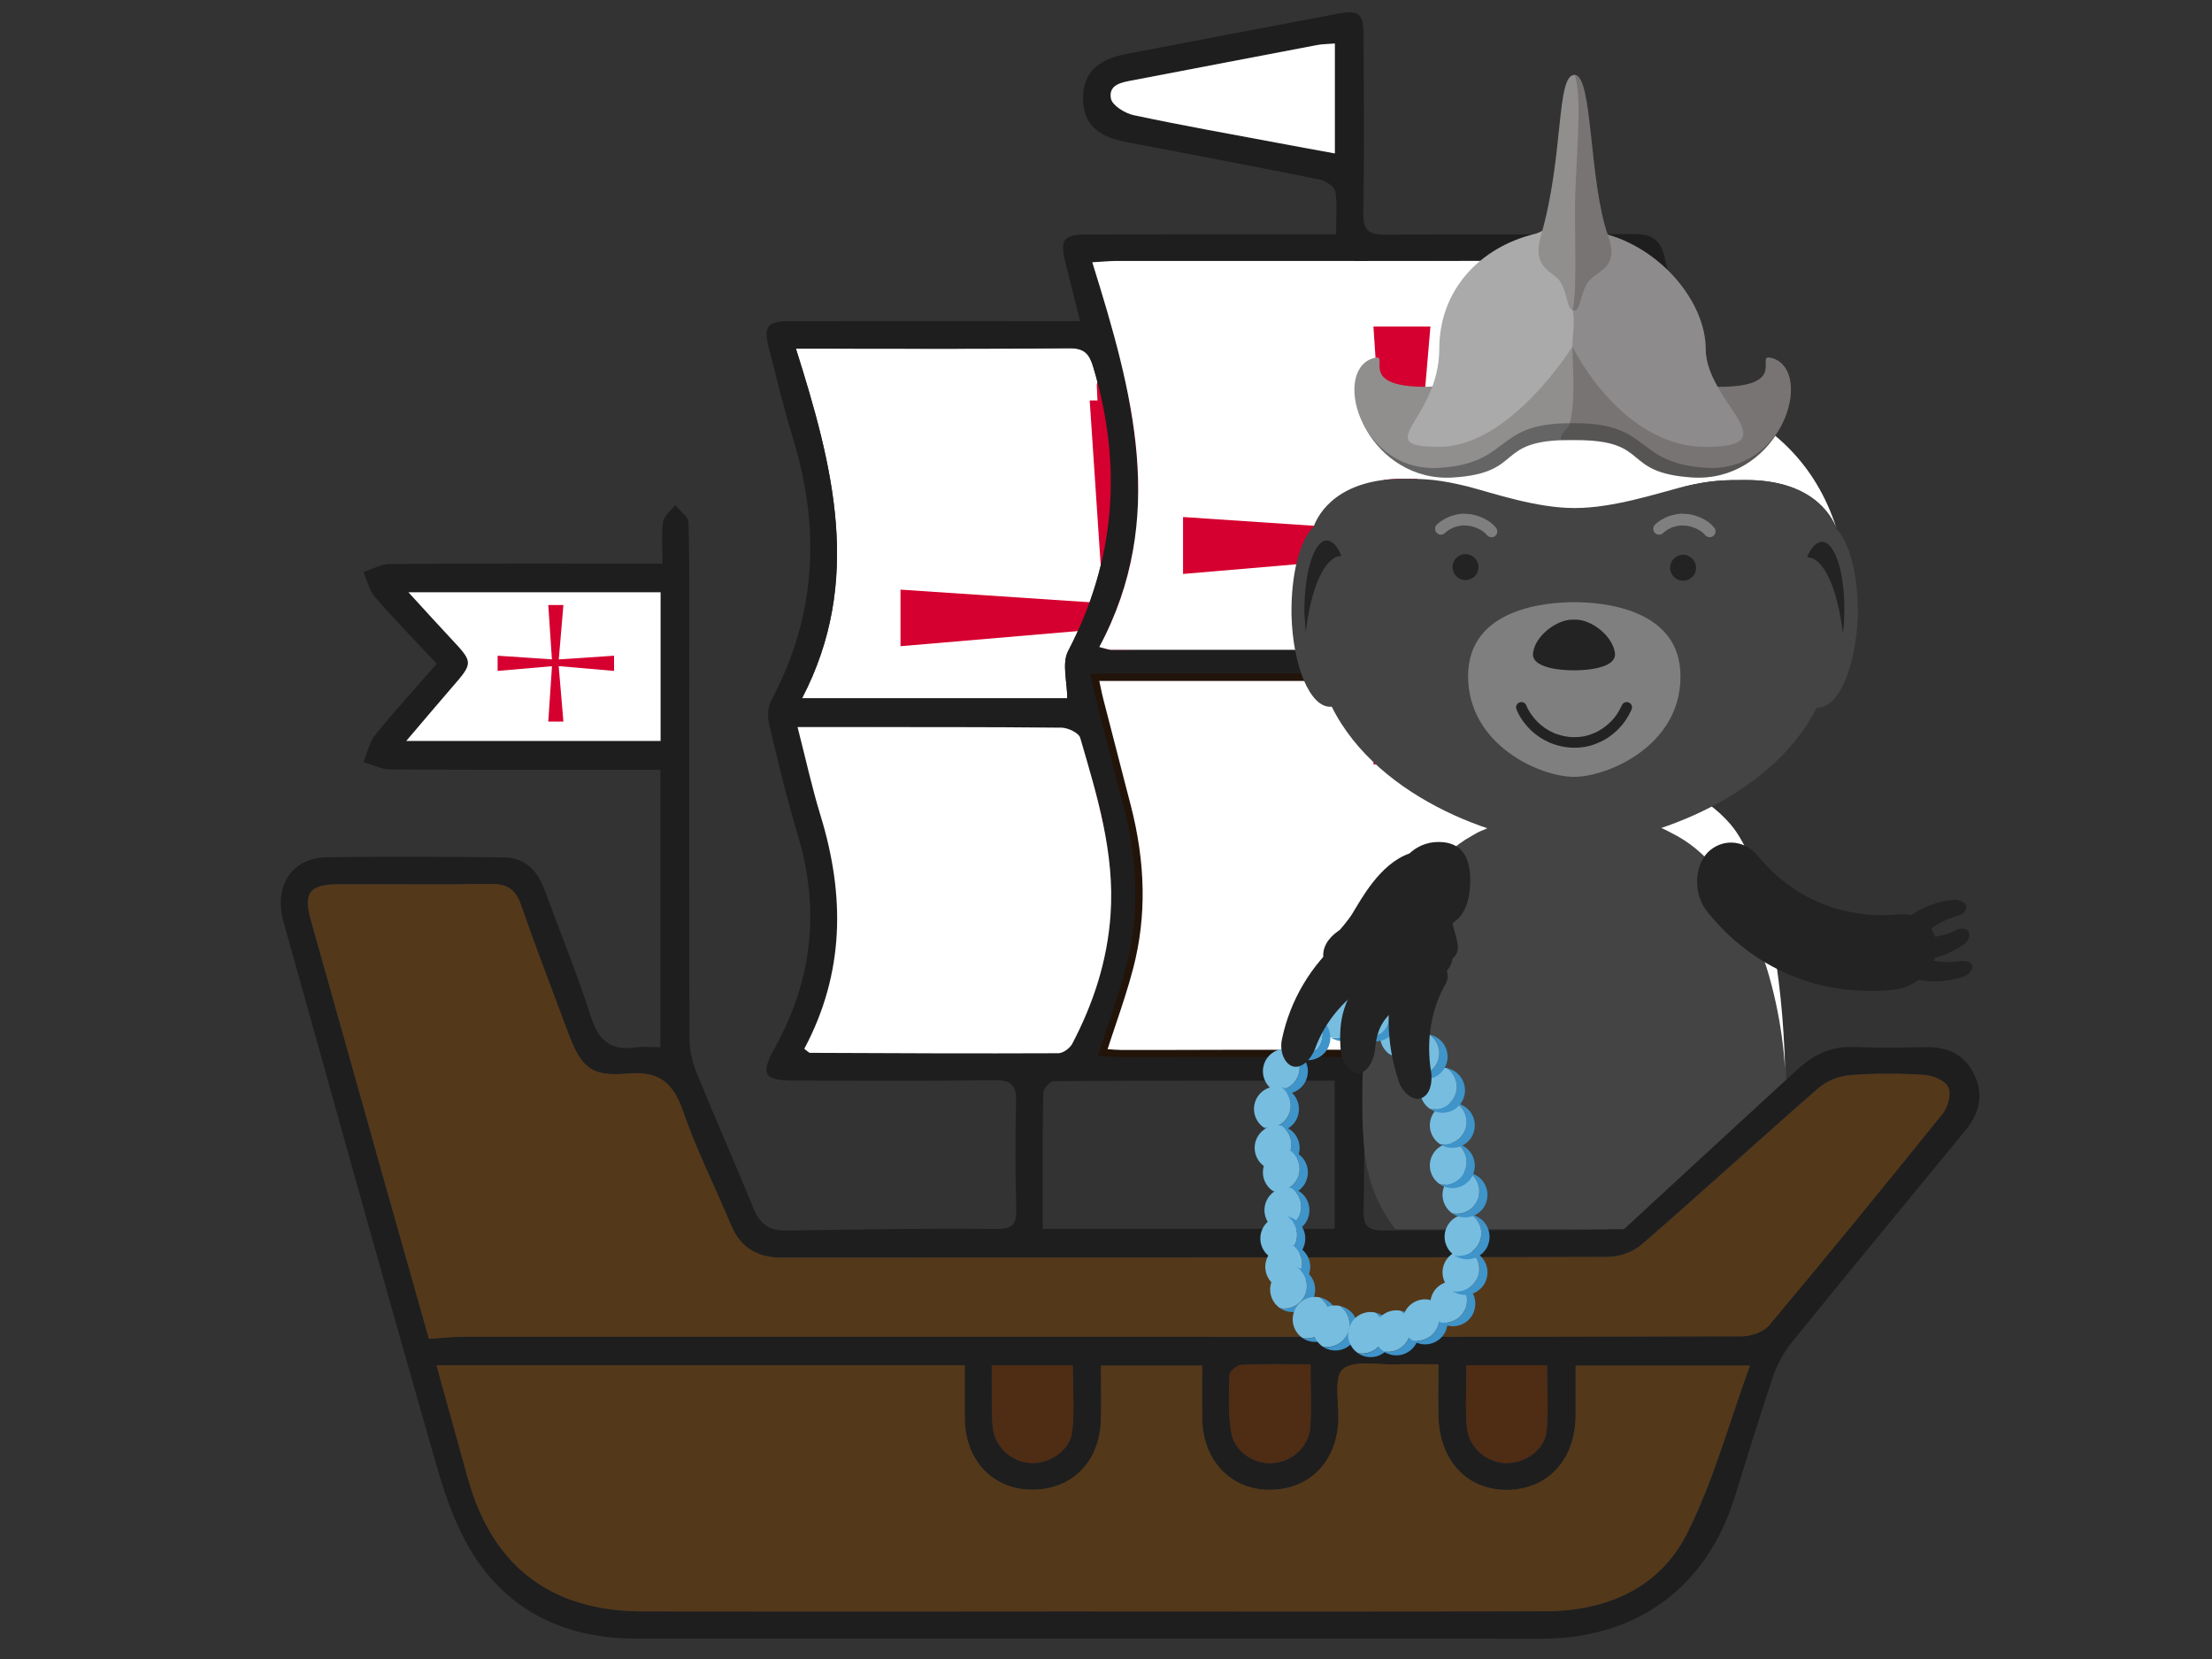 <?xml version="1.0" encoding="UTF-8"?>
<svg id="Layer_1" data-name="Layer 1" xmlns="http://www.w3.org/2000/svg" width="300" height="225" viewBox="0 0 300 225">
  <rect x="0" y="0" width="300" height="225" fill="#333333" stroke="none"/>
  <defs>
    <style>
      .cls-1 {
        fill: #fff;
      }

      .cls-2 {
        fill: #23140a;
      }

      .cls-3 {
        fill: #4f2c14;
      }

      .cls-4 {
        isolation: isolate;
        opacity: .35;
      }

      .cls-5 {
        fill: #77bde0;
      }

      .cls-6 {
        fill: #232323;
      }

      .cls-7 {
        fill: #d5002f;
      }

      .cls-8 {
        fill: #444;
      }

      .cls-9 {
        fill: #3f94c9;
      }

      .cls-10 {
        fill: #aaa;
      }

      .cls-11 {
        clip-path: url(#clippath);
      }

      .cls-12 {
        fill: none;
      }

      .cls-13 {
        opacity: .21;
      }

      .cls-14 {
        fill: #666565;
      }

      .cls-15 {
        fill: #918e8e;
      }

      .cls-16 {
        fill: #54381a;
      }

      .cls-17 {
        fill: #7f7f7f;
      }

      .cls-18 {
        fill: #1e1e1e;
      }

      .cls-19 {
        fill: #1e1212;
      }
    </style>
    <clipPath id="clippath">
      <polygon class="cls-12" points="160.41 2.09 274.08 2.09 274.08 133.82 243.96 144.85 220.25 166.7 160.41 166.7 160.41 2.09"/>
    </clipPath>
  </defs>
  <g>
    <path class="cls-1" d="m144.75,94.71h-35.97c8.3-15.92,4.2-31.5-.83-47.42,1.56,0,2.49,0,3.42,0,11.21,0,22.43.06,33.64-.06,2.08-.02,2.74.76,3.28,2.59,3.96,13.3,3.05,26.07-3.42,38.48-.87,1.66-.12,4.17-.12,6.42Z"/>
    <g>
      <path class="cls-7" d="m150.64,109.65h0c-.34.22-.78.24-1.14.06l-.12-.06c-.41-.21-.66-.64-.64-1.1l1.35-28.57s0-.07,0-.11l-1.34-27.54c-.02-.51.29-.98.77-1.15l.73-.26c.25-.09.53-.09.78,0l.73.26c.48.17.8.64.77,1.15l-1.34,27.6v28.74c0,.4-.21.77-.54.99Z"/>
      <g>
        <g>
          <polygon class="cls-7" points="152.94 83.81 149.76 83.81 147.79 54.31 155.46 54.31 152.94 83.81"/>
          <polygon class="cls-7" points="152.94 83.81 149.76 83.81 147.79 113.3 155.46 113.3 152.94 83.81"/>
        </g>
        <g>
          <polygon class="cls-7" points="151.63 85.12 151.63 81.94 181.12 79.97 181.12 87.64 151.63 85.12"/>
          <polygon class="cls-7" points="151.63 85.12 151.63 81.94 122.13 79.97 122.13 87.64 151.63 85.12"/>
        </g>
      </g>
    </g>
    <g>
      <path class="cls-18" d="m146.48,43.52c-.73-2.91-1.34-5.39-1.97-7.87-.8-3.16-.32-3.84,2.92-3.85,9.98-.03,19.96-.01,29.95-.02,1.14,0,2.27,0,3.82,0,0-2.11.19-4.01-.1-5.83-.11-.65-1.33-1.44-2.16-1.61-8.74-1.76-17.5-3.42-26.26-5.09-4.01-.77-5.79-2.57-5.79-5.92,0-3.3,1.82-5.24,5.77-5.99,9.61-1.85,19.22-3.67,28.83-5.49,2.78-.53,3.43-.02,3.44,2.88.04,8.06.11,16.13-.03,24.19-.04,2.37.79,2.92,2.97,2.9,11.23-.08,22.46.03,33.69-.08,2.45-.02,3.66.77,4.21,3.19,1.89,8.41,4.35,16.72,5.79,25.21,1.64,9.64-.8,18.83-4.77,27.67-.67,1.5-.84,3.51-.51,5.13,1.73,8.44,4.28,16.75,5.44,25.26,1.28,9.37-1.42,18.27-6.24,26.39-.61,1.02-2.43,1.84-3.7,1.86-11.23.15-22.46.17-33.69.03-2.59-.03-3.28.8-3.18,3.29.19,4.79.12,9.6.02,14.4-.04,1.94.5,2.72,2.58,2.71,9.98-.08,19.96.03,29.94-.1,1.27-.02,2.76-.76,3.75-1.63,7.66-6.69,15.27-13.43,22.79-20.28,2.21-2.01,4.55-2.99,7.52-2.87,3.26.14,6.53.07,9.79.02,2.97-.04,5.25,1.1,6.51,3.83,1.26,2.73.6,5.21-1.27,7.48-7.86,9.56-15.74,19.1-23.53,28.72-1.11,1.37-2,3.04-2.57,4.72-1.85,5.45-3.5,10.96-5.23,16.45-3.73,11.83-12.84,18.71-25.22,19.01-3.07.07-6.14,0-9.21,0-38.2,0-76.4-.01-114.6,0-8.83,0-16.32-3.2-21.35-10.42-2.61-3.74-4.27-8.35-5.55-12.79-6.97-24.23-13.7-48.54-20.5-72.82-.21-.74-.42-1.48-.56-2.23-.77-4.23,1.67-7.61,5.95-7.69,8.06-.15,16.12-.09,24.19,0,2.81.03,4.53,1.78,5.48,4.36,2.12,5.76,4.44,11.46,6.32,17.3,1.04,3.21,2.72,4.62,6.05,4.11,1.02-.15,2.08-.02,3.36-.02v-37.63c-1.19,0-2.21,0-3.23,0-11.13,0-22.27.03-33.4-.05-1.22,0-2.44-.65-3.65-1,.52-1.24.79-2.68,1.61-3.69,2.58-3.2,5.36-6.24,8.33-9.63-2.84-3.05-5.7-5.98-8.37-9.06-.78-.9-1.06-2.24-1.58-3.38,1.2-.38,2.39-1.09,3.59-1.1,11.13-.09,22.27-.06,33.4-.06,1.04,0,2.08,0,3.58,0,0-2.07-.18-3.89.08-5.64.12-.82,1.07-1.53,1.65-2.28.63.79,1.78,1.56,1.8,2.36.16,5.95.09,11.9.09,17.85,0,17.38-.02,34.75.04,52.13,0,1.57.38,3.23.98,4.69,2.49,6.13,5.19,12.17,7.68,18.3.87,2.15,2.08,3.08,4.51,3.05,9.4-.12,18.8-.33,28.2-.21,2.28.03,3.02-.44,2.95-2.71-.15-4.89-.14-9.79-.03-14.69.05-2.15-.73-2.79-2.85-2.77-9.12.1-18.24.06-27.35.04-3.98,0-4.51-.85-2.56-4.36,5.12-9.2,6.21-18.78,3.17-28.9-1.49-4.95-2.69-10-3.89-15.04-.24-1.02-.19-2.36.28-3.25,6.08-11.4,6.71-23.2,2.98-35.43-1.23-4.03-2.22-8.15-3.27-12.23-.81-3.12-.3-3.79,2.98-3.79,12-.02,24,0,35.99,0,.93,0,1.87,0,3.23,0ZM59.2,185.16c1.5,5.39,2.88,10.36,4.26,15.34,3.32,11.96,11.27,18.04,23.75,18.05,19.29.03,38.58,0,57.86,0,21.5,0,42.99.03,64.49-.02,8.26-.02,15.46-3.08,19.21-10.48,3.6-7.09,5.69-14.95,8.57-22.83h-23.64c0,2.37,0,4.55,0,6.74-.02,6.04-3.8,10.1-9.38,10.11-5.37,0-9.07-3.97-9.23-9.97-.06-2.27,0-4.55,0-7.06-2.2,0-4.01-.05-5.81.01-2.46.08-5.66-.62-7.15.64-1.25,1.06-.54,4.47-.61,6.84-.17,5.7-3.89,9.52-9.34,9.53-5.28,0-9.08-4.04-9.13-9.72-.02-2.36,0-4.72,0-7.12h-13.73c0,2.55.05,4.92,0,7.29-.13,5.73-3.86,9.52-9.32,9.53-5.35,0-9.1-3.96-9.15-9.69-.02-2.36,0-4.72,0-7.18H59.2Zm-1.02-3.6c1.87-.12,3.29-.29,4.71-.29,29.08-.01,58.16,0,87.24,0,28.7,0,57.4.03,86.09-.05,1.26,0,2.94-.59,3.7-1.5,7.95-9.48,15.78-19.06,23.54-28.71.71-.88,1.18-2.66.76-3.56-.41-.89-2.06-1.61-3.22-1.68-3.35-.21-6.73-.24-10.07.03-1.49.12-3.19.78-4.31,1.75-8.03,7-15.88,14.19-23.92,21.17-1.17,1.02-3.04,1.73-4.59,1.74-37.34.1-74.67.06-112.01.1-3.36,0-5.67-1.28-6.98-4.44-2.14-5.13-4.67-10.12-6.48-15.36-1.35-3.92-3.22-5.56-7.59-5.17-4.96.44-6.26-.85-8.05-5.61-2.16-5.75-4.35-11.49-6.37-17.28-.72-2.05-1.84-2.85-4.01-2.82-6.91.1-13.82,0-20.73.04-3.97.02-4.79,1.18-3.73,4.93,3.26,11.53,6.49,23.08,9.74,34.61,2.08,7.37,4.17,14.73,6.25,22.08ZM148.14,35.57c5.48,17.58,10.27,34.77.95,52.18.91.22,1.26.38,1.62.38,23.33,0,46.65.02,69.98-.06.82,0,2.04-.74,2.41-1.48,4.18-8.25,6.23-17.06,4.78-26.2-1.18-7.45-3.52-14.72-5.11-22.12-.53-2.45-1.68-2.92-3.95-2.92-22.46.07-44.92.03-67.39.04-.84,0-1.69.09-3.29.18Zm.34,56.28c.3,1.38.47,2.29.7,3.19,1.22,4.74,2.44,9.47,3.67,14.2,1.89,7.28,2.26,14.61.37,21.92-1,3.85-2.4,7.6-3.67,11.58.89.05,1.73.15,2.57.15,8.64,0,17.27-.03,25.91-.03,13.91,0,27.83.03,41.74-.07,1.12,0,2.8-.62,3.25-1.47,4.16-7.8,6.39-16.14,4.83-24.95-1.28-7.25-3.44-14.34-5.03-21.54-.51-2.31-1.47-3.04-3.86-3.03-22.45.1-44.9.06-67.36.06-.92,0-1.84,0-3.13,0Zm-3.74,2.86c0-2.25-.75-4.75.12-6.42,6.47-12.41,7.38-25.18,3.42-38.48-.54-1.82-1.2-2.61-3.28-2.59-11.21.12-22.43.06-33.64.06-.93,0-1.87,0-3.42,0,5.03,15.92,9.13,31.49.83,47.42h35.97Zm-35.67,47.54c.46.33.62.54.77.54,11.23.05,22.46.1,33.68.05.65,0,1.57-.69,1.89-1.3,2.88-5.49,4.76-11.26,5.19-17.52.58-8.35-1.84-16.14-4.12-23.96-.19-.67-1.66-1.36-2.55-1.37-10.17-.1-20.35-.07-30.52-.08-1.61,0-3.22,0-5.26,0,1.1,4.28,1.94,8.19,3.12,12.01,3.32,10.81,3.27,21.36-2.21,31.63Zm32.34,24.41h39.6v-20.1c-12.85,0-25.49-.02-38.13.07-.49,0-1.39,1.05-1.4,1.62-.1,6.03-.06,12.05-.06,18.41Zm-51.83-86.32h-34.19c2.2,2.4,3.96,4.35,5.75,6.26,3.08,3.29,3.07,3.27.05,6.75-1.96,2.26-3.88,4.55-6.1,7.15h34.49v-20.16ZM181.04,5.9c-.93.08-1.69.07-2.42.21-8.28,1.57-16.56,3.17-24.84,4.75-1.53.29-3.48.54-3.11,2.51.18.93,1.9,2,3.09,2.25,6.46,1.38,12.98,2.53,19.47,3.75,2.57.48,5.15.95,7.81,1.44V5.9Zm-46.54,179.27c0,1.72-.02,3.14,0,4.56.02,1.34-.02,2.69.16,4.02.33,2.54,2.55,4.52,5.07,4.67,2.59.16,5.39-1.69,5.68-4.3.32-2.9.07-5.87.07-8.95h-10.99Zm64.39,0c0,3.01-.17,5.69.05,8.33.22,2.75,2.58,4.8,5.17,4.93,2.64.12,5.39-1.74,5.64-4.33.29-2.9.07-5.86.07-8.93h-10.92Zm-21.15-.13c-3.41,0-6.36-.08-9.31.06-.6.03-1.66.84-1.67,1.32-.1,2.57-.18,5.19.2,7.73.4,2.69,3.09,4.49,5.68,4.28,2.69-.21,4.92-2.27,5.08-4.99.15-2.66.03-5.33.03-8.4Z"/>
      <path class="cls-16" d="m59.2,185.16h71.64c0,2.46-.02,4.82,0,7.18.05,5.73,3.8,9.69,9.15,9.69,5.45,0,9.18-3.8,9.32-9.53.06-2.37,0-4.74,0-7.29h13.73c0,2.4-.02,4.76,0,7.12.05,5.69,3.85,9.73,9.13,9.72,5.45,0,9.17-3.83,9.34-9.53.07-2.37-.63-5.78.61-6.84,1.49-1.27,4.69-.56,7.15-.64,1.81-.06,3.62-.01,5.81-.01,0,2.52-.05,4.79,0,7.06.16,6,3.86,9.97,9.23,9.97,5.58,0,9.35-4.07,9.38-10.11,0-2.18,0-4.37,0-6.74h23.64c-2.88,7.88-4.97,15.74-8.57,22.83-3.76,7.41-10.96,10.46-19.21,10.48-21.5.05-42.99.02-64.49.02-19.29,0-38.58.02-57.86,0-12.47-.02-20.43-6.1-23.75-18.05-1.38-4.97-2.76-9.95-4.26-15.34Z"/>
      <path class="cls-16" d="m58.18,181.56c-2.08-7.35-4.17-14.71-6.25-22.08-3.25-11.54-6.48-23.08-9.74-34.61-1.06-3.75-.24-4.91,3.73-4.93,6.91-.04,13.82.06,20.73-.04,2.17-.03,3.29.77,4.01,2.82,2.03,5.79,4.22,11.53,6.37,17.28,1.78,4.75,3.09,6.05,8.05,5.61,4.36-.39,6.23,1.24,7.59,5.17,1.81,5.24,4.34,10.23,6.48,15.36,1.32,3.16,3.62,4.44,6.98,4.44,37.34-.03,74.67,0,112.01-.1,1.55,0,3.42-.72,4.59-1.74,8.04-6.98,15.89-14.17,23.92-21.17,1.12-.97,2.82-1.64,4.31-1.75,3.34-.27,6.72-.24,10.07-.03,1.15.07,2.8.79,3.22,1.68.42.9-.05,2.67-.76,3.56-7.75,9.64-15.59,19.22-23.54,28.71-.77.91-2.45,1.5-3.7,1.5-28.7.08-57.4.05-86.09.05-29.08,0-58.16,0-87.24,0-1.42,0-2.84.17-4.71.29Z"/>
      <path class="cls-1" d="m148.14,35.57c1.6-.09,2.44-.18,3.29-.18,22.46,0,44.92.03,67.39-.04,2.26,0,3.42.46,3.95,2.92,1.59,7.4,3.93,14.66,5.11,22.12,1.45,9.14-.6,17.96-4.78,26.2-.37.73-1.58,1.47-2.41,1.48-23.33.08-46.65.07-69.98.06-.35,0-.71-.16-1.62-.38,9.33-17.42,4.53-34.6-.95-52.18Z"/>
      <g>
        <path class="cls-1" d="m148.48,91.85c1.29,0,2.21,0,3.13,0,22.45,0,44.9.04,67.36-.06,2.39-.01,3.35.72,3.86,3.03,1.59,7.2,3.75,14.29,5.03,21.54,1.55,8.81-.67,17.16-4.83,24.95-.45.85-2.13,1.46-3.25,1.47-13.91.1-27.82.06-41.74.07-8.64,0-17.27.03-25.91.03-.84,0-1.68-.1-2.57-.15,1.28-3.98,2.68-7.73,3.67-11.58,1.89-7.31,1.51-14.64-.37-21.92-1.23-4.73-2.46-9.47-3.67-14.2-.23-.9-.4-1.81-.7-3.19Z"/>
        <path class="cls-2" d="m152.13,143.39c-.59,0-1.16-.04-1.77-.09-.27-.02-.55-.04-.83-.06l-.64-.04.2-.61c.4-1.25.82-2.48,1.22-3.7.91-2.69,1.76-5.23,2.44-7.86,1.76-6.81,1.64-13.9-.37-21.67l-.61-2.34c-1.02-3.95-2.05-7.91-3.06-11.86-.15-.6-.28-1.2-.44-1.94-.08-.38-.17-.8-.27-1.27l-.13-.61h18.84c17.13.01,34.84.02,52.26-.06,2.67,0,3.79.88,4.35,3.42.63,2.84,1.35,5.72,2.06,8.5,1.08,4.26,2.2,8.67,2.97,13.07,1.44,8.15-.16,16.42-4.89,25.28-.59,1.1-2.55,1.73-3.69,1.74-10.5.07-21.18.07-31.5.07h-10.24c-4.07,0-8.15,0-12.22.01-4.56,0-9.12.01-13.68.02Zm-1.9-1.1c.07,0,.13.01.2.02.59.04,1.14.09,1.69.09,4.56,0,9.12,0,13.68-.02,4.08,0,8.15-.01,12.23-.01h10.24c10.32,0,21,0,31.5-.07,1.08,0,2.5-.62,2.81-1.21,4.62-8.65,6.18-16.71,4.78-24.63-.77-4.36-1.88-8.75-2.96-13-.71-2.79-1.44-5.67-2.07-8.53-.45-2.06-1.25-2.66-3.37-2.64-17.42.08-35.14.07-52.27.06h-17.6c.05.23.1.45.14.66.15.72.28,1.31.43,1.9,1.01,3.95,2.04,7.91,3.06,11.86l.61,2.34c2.06,7.94,2.18,15.19.37,22.17-.69,2.66-1.55,5.22-2.46,7.92-.34,1.02-.69,2.04-1.02,3.08Z"/>
      </g>
      <path class="cls-1" d="m89.59,80.33v20.16h-34.49c2.22-2.6,4.14-4.89,6.1-7.15,3.03-3.48,3.03-3.46-.05-6.75-1.8-1.92-3.56-3.87-5.75-6.26h34.19Z"/>
      <path class="cls-1" d="m109.08,142.25c5.48-10.27,5.53-20.82,2.21-31.63-1.17-3.82-2.02-7.73-3.12-12.01,2.04,0,3.65,0,5.26,0,10.17,0,20.35-.02,30.52.08.88,0,2.35.7,2.55,1.37,2.28,7.82,4.7,15.62,4.12,23.96-.43,6.26-2.31,12.03-5.19,17.52-.32.62-1.25,1.3-1.89,1.3-11.23.05-22.45,0-33.68-.05-.15,0-.3-.2-.77-.54Z"/>
      <path class="cls-1" d="m181.04,5.9v14.91c-2.66-.49-5.24-.95-7.81-1.44-6.5-1.22-13.01-2.37-19.47-3.75-1.19-.25-2.91-1.32-3.09-2.25-.37-1.97,1.57-2.22,3.11-2.51,8.28-1.58,16.56-3.18,24.84-4.75.73-.14,1.49-.13,2.42-.21Z"/>
      <path class="cls-3" d="m134.51,185.17h10.99c0,3.08.25,6.05-.07,8.95-.29,2.61-3.09,4.46-5.68,4.3-2.53-.16-4.74-2.13-5.07-4.67-.17-1.32-.13-2.68-.16-4.02-.02-1.42,0-2.84,0-4.56Z"/>
      <path class="cls-3" d="m198.89,185.16h10.92c0,3.07.22,6.03-.07,8.93-.25,2.59-3,4.45-5.64,4.33-2.59-.12-4.94-2.17-5.17-4.93-.22-2.65-.05-5.33-.05-8.33Z"/>
      <path class="cls-3" d="m177.74,185.04c0,3.08.12,5.75-.03,8.4-.16,2.72-2.39,4.78-5.08,4.99-2.59.21-5.28-1.59-5.68-4.28-.38-2.54-.3-5.15-.2-7.73.02-.48,1.07-1.3,1.67-1.32,2.95-.14,5.91-.06,9.31-.06Z"/>
    </g>
    <g>
      <g>
        <polygon class="cls-7" points="191.46 73.98 188.26 73.98 186.27 44.29 194 44.29 191.46 73.98"/>
        <polygon class="cls-7" points="191.46 73.98 188.26 73.98 186.27 103.67 194 103.67 191.46 73.98"/>
      </g>
      <g>
        <polygon class="cls-7" points="190.14 75.31 190.14 72.11 219.82 70.12 219.82 77.84 190.14 75.31"/>
        <polygon class="cls-7" points="190.14 75.31 190.14 72.11 160.45 70.12 160.45 77.84 190.14 75.31"/>
      </g>
    </g>
    <g>
      <g>
        <polygon class="cls-7" points="75.74 89.96 74.89 89.96 74.36 82.06 76.41 82.06 75.74 89.96"/>
        <polygon class="cls-7" points="75.74 89.96 74.89 89.96 74.36 97.86 76.41 97.86 75.74 89.96"/>
      </g>
      <g>
        <polygon class="cls-7" points="75.38 90.31 75.38 89.46 83.28 88.93 83.28 90.99 75.38 90.31"/>
        <polygon class="cls-7" points="75.38 90.31 75.38 89.46 67.49 88.93 67.49 90.99 75.38 90.31"/>
      </g>
    </g>
  </g>
  <g>
    <g class="cls-11">
      <g>
        <g class="cls-4">
          <ellipse class="cls-6" cx="212.41" cy="197.61" rx="39.19" ry="6.34"/>
        </g>
        <g>
          <g>
            <path class="cls-6" d="m214.8,159.44c.18,1.15,3.79,33.03,9.25,37.52s8.28,2.99,9.42,1.76c1.15-1.23,2.64-3.44-.09-5.99-2.2-2.03-3.7-11.01-1.5-25.01l-17.09-8.28Z"/>
            <g>
              <path class="cls-6" d="m237.25,195.29c.7.18,1.41.09,1.67-.35.26-.44-.18-1.23-.97-1.67-2.2-1.06-4.76-1.41-7.22-.97-.97.18-1.32,1.15-.88,2.03s1.23,1.32,1.85,1.15c1.67-.62,3.61-.7,5.55-.18Z"/>
              <path class="cls-6" d="m236.2,199.25c.62.35,1.32.44,1.76.09.35-.35.18-1.23-.44-1.85-1.85-1.67-4.14-2.64-6.69-2.91-.97-.09-1.59.7-1.41,1.67.18.97.79,1.59,1.41,1.59,1.76-.09,3.7.35,5.37,1.41Z"/>
              <path class="cls-6" d="m233.2,202.25c.35.62.97,1.06,1.5.88.53-.18.79-1.06.44-1.85-.88-2.29-2.47-4.32-4.67-5.64-.79-.53-1.76-.09-2.03.88-.26.88,0,1.76.53,2.03,1.76.7,3.26,2.03,4.23,3.7Z"/>
            </g>
          </g>
          <g>
            <path class="cls-6" d="m211.45,159.18c-.18,1.15-3.96,33.03-9.34,37.43-5.46,4.49-8.28,2.91-9.42,1.76-1.15-1.23-2.64-3.52.09-5.99,2.2-2.03,3.7-11.01,1.59-25.01l17.09-8.19Z"/>
            <g>
              <path class="cls-6" d="m189.78,195.29c-.7.18-1.41.09-1.67-.35s.18-1.23.97-1.67c2.2-1.06,4.76-1.41,7.22-.88.97.18,1.32,1.15.88,2.03s-1.23,1.32-1.85,1.06c-1.67-.62-3.61-.7-5.55-.18Z"/>
              <path class="cls-6" d="m190.84,199.25c-.62.35-1.32.44-1.76.09-.35-.35-.18-1.23.44-1.85,1.85-1.59,4.23-2.64,6.69-2.91.97-.09,1.59.79,1.41,1.67-.18.97-.79,1.59-1.41,1.59-1.76-.09-3.7.35-5.37,1.41Z"/>
              <path class="cls-6" d="m193.83,202.25c-.35.62-.97,1.06-1.5.88s-.7-1.06-.44-1.85c.88-2.29,2.55-4.23,4.67-5.64.79-.53,1.76-.09,2.03.88.26.88,0,1.76-.53,2.03-1.76.7-3.26,2.03-4.23,3.7Z"/>
            </g>
          </g>
        </g>
        <g>
          <path class="cls-8" d="m242.1,142.62c-1.15-11.01-5.73-24.4-14.44-29.24-3.7-2.11-8.02-3.61-14-4.58-1.41.26-2.73.53-3.96.79-.18.09-.44.09-.62.18-.35.09-.7.18-1.06.26-.26.09-.44.09-.7.18-.35.09-.7.18-1.06.35-.18.09-.35.09-.53.18-.53.18-.97.35-1.5.53-.18.09-.26.09-.44.18-.35.18-.7.26-1.06.44-.18.09-.35.18-.44.18-.35.18-.62.26-.97.44-.18.09-.26.09-.44.18-.44.18-.88.44-1.32.7-9.34,5.2-13.92,20.17-14.71,31.53-.09,1.67-.09,3.26-.09,4.76,0,3.88.26,7.05.7,8.98,0,.09.09.18.09.26,2.29,10.57,14,18.58,28.01,18.58,15.77,0,28.54-10.04,28.54-22.37v-.35c.26-3.35.26-7.57,0-12.15Z"/>
          <path class="cls-1" d="m234.7,111.79c-3.61-4.14-8.28-6.17-17.53-6.52h-5.28c-.62,0-1.15,0-1.67.09h-.18c-9.25.35-13.92,2.38-17.53,6.43-4.76,5.46-7.22,20.96-7.75,33.03.79-11.36,5.46-26.34,14.71-31.53,3.7-2.03,8.1-3.52,14-4.49,5.99.97,10.31,2.55,14,4.58,9.34,5.2,13.92,20.17,14.62,31.53-.26-12.15-2.64-27.66-7.4-33.12Z"/>
        </g>
        <g>
          <path class="cls-1" d="m213.47,68.9c-5.11,0-11.01-2.03-14.36-2.91-3.96-.97-5.81-1.06-8.72-1.06-8.81,0-11.54,4.58-12.24,6.52,5.81-17.79,24.13-20.35,35.06-20.26h.88c10.83,0,29.24,2.55,34.97,20.43-.7-1.85-3.44-6.52-12.24-6.52-2.91,0-4.76,0-8.72.97-3.35.88-9.34,2.82-14.36,2.82h-.26Z"/>
          <path class="cls-8" d="m248.97,71.63h0c-.7-1.94-3.44-6.52-12.24-6.52-2.91,0-4.76,0-8.72.97-3.35.88-9.34,2.82-14.36,2.82h-.18c-5.11,0-11.01-2.03-14.36-2.91-3.96-.97-5.81-1.06-8.72-1.06-8.81,0-11.54,4.58-12.24,6.52h0c-1.85,1.76-3.08,6.43-2.99,11.98.18,6.96,2.55,12.51,5.28,12.42h.18c6.34,12.77,23.69,18.67,32.77,18.67s26.6-5.81,33.03-18.58h.18c2.73.09,5.11-5.46,5.37-12.42.09-5.46-1.15-10.13-2.99-11.89Z"/>
          <path class="cls-17" d="m213.47,105.36c-4.58,0-14.36-4.32-14.36-13.65s10.83-10.04,14.44-10.04,14.44.79,14.36,10.13c0,9.34-9.86,13.56-14.44,13.56Z"/>
          <path class="cls-6" d="m213.74,84.04c2.03,0,4.93,2.11,5.28,4.49.35,2.47-5.46,2.38-5.46,2.38h-.18s-5.81.09-5.46-2.38c.35-2.47,3.35-4.49,5.28-4.49h.53Z"/>
          <g>
            <circle class="cls-6" cx="198.76" cy="76.91" r="1.76"/>
            <path class="cls-6" d="m230.03,77c0,.97-.79,1.76-1.76,1.76s-1.76-.79-1.76-1.76.79-1.76,1.76-1.76,1.76.79,1.76,1.76Z"/>
          </g>
          <path class="cls-6" d="m245.18,75.59c2.2.09,4.05,4.32,4.76,10.31.09-.79.18-1.5.18-2.38.18-5.46-1.15-9.95-2.99-10.04-.79,0-1.5.79-2.03,2.03,0,.09.09.09.09.09Z"/>
          <path class="cls-6" d="m181.85,75.41c-2.2.09-4.05,4.32-4.76,10.31-.09-.79-.09-1.5-.18-2.38-.09-5.46,1.23-9.95,2.99-10.04.79,0,1.5.79,2.03,2.11,0,.09,0,0-.09,0Z"/>
          <path class="cls-17" d="m202.29,72.86c-.23,0-.45-.1-.61-.28-.33-.39-.74-.69-1.29-.92-.59-.25-1.09-.38-1.54-.38-.59-.07-.97.04-1.49.19l-.14.04c-.49.22-.91.44-1.24.77-.31.31-.81.31-1.12,0-.31-.31-.31-.81,0-1.12.57-.57,1.24-.88,1.83-1.14l.23-.07c.6-.17,1.22-.35,2.03-.25.56,0,1.27.16,2.06.5.78.33,1.39.78,1.88,1.37.28.34.23.83-.1,1.11-.15.12-.33.18-.51.18Z"/>
          <path class="cls-17" d="m231.88,72.86c-.23,0-.45-.1-.61-.28-.33-.39-.74-.69-1.29-.92-.59-.25-1.09-.38-1.54-.38h-.11c-.45-.07-.97.08-1.52.23-.49.22-.91.44-1.24.77-.31.31-.81.31-1.12,0-.31-.31-.31-.81,0-1.12.57-.57,1.24-.88,1.83-1.14.73-.22,1.45-.42,2.22-.33.65,0,1.34.17,2.11.5.78.33,1.39.78,1.88,1.37.28.34.23.83-.1,1.11-.15.12-.33.18-.5.18Z"/>
          <path class="cls-6" d="m213.47,101.41c-1.31,0-2.5-.36-3.26-.67-1.1-.5-1.95-1.08-2.71-1.83-.81-.81-1.46-1.77-1.83-2.71-.15-.37.03-.78.4-.93.37-.15.78.03.93.4.3.75.85,1.56,1.52,2.23s1.35,1.11,2.26,1.53c.61.24,1.61.55,2.7.55,1.01,0,1.87-.18,2.7-.55.78-.31,1.59-.87,2.26-1.53s1.11-1.35,1.53-2.26c.16-.36.59-.52.95-.36.36.16.52.59.36.95-.49,1.07-1.07,1.92-1.82,2.68-.81.81-1.77,1.46-2.71,1.83-.99.45-2.04.67-3.26.67Z"/>
        </g>
        <g>
          <path class="cls-6" d="m238.4,116.07c-1.59-1.94-4.32-2.47-6.43-.79-2.11,1.67-2.55,5.81-.35,8.46,6.25,7.75,15.41,11.54,25.28,10.48,3.44-.35,6.08-3.52,5.73-6.25-.35-2.73-2.64-4.23-5.11-3.96-7.49.7-14.36-2.11-19.11-7.93Z"/>
          <path class="cls-6" d="m265.79,130.34c.7-.09,1.5.09,1.67.53.18.53-.26,1.23-1.15,1.59-2.38.79-4.93.88-7.4.09-.88-.26-1.23-1.32-.7-2.11.53-.79,1.32-1.23,1.94-.88,1.67.79,3.61,1.15,5.64.79Z"/>
          <path class="cls-6" d="m265.18,126.2c.62-.35,1.41-.35,1.76.09s.09,1.32-.7,1.85c-2.03,1.41-4.49,2.2-7.13,2.2-.97,0-1.5-.97-1.23-1.85.26-.97.97-1.5,1.59-1.41,1.94.26,3.88,0,5.73-.88Z"/>
          <path class="cls-6" d="m265.35,124.26c.7-.18,1.32-.62,1.32-1.23,0-.53-.79-1.06-1.67-.97-2.47.18-4.93,1.15-6.87,2.91-.7.62-.53,1.67.26,2.2.79.53,1.76.53,2.11.09,1.23-1.41,2.91-2.47,4.84-2.99Z"/>
        </g>
        <g>
          <path class="cls-6" d="m199.4,119.42c0,3.16-1.15,6.23-4.31,6.23s-5.73-2.56-5.73-5.73,2.56-5.73,5.73-5.73,4.31,2.06,4.31,5.22Z"/>
          <path class="cls-6" d="m198.82,119.37c-4.81,4.45.81,8.69-1.85,10.63-2.66,1.94-16.94,1.66-16.94-1.03,0-1.37,2.15-3.09,3.38-5.06,1.19-1.92,3.7-6.73,7.72-8.15.81-.28,7.92,1.37,7.68,3.6Z"/>
          <ellipse class="cls-6" cx="188.25" cy="129.54" rx="8.79" ry="5.11"/>
        </g>
      </g>
    </g>
    <g>
      <g>
        <path class="cls-9" d="m184.97,139.34c.65-1.55-.07-3.34-1.63-4-.19-.08-.39-.14-.58-.18,1.18.8,1.66,2.34,1.09,3.71-.57,1.36-2.02,2.09-3.41,1.81.17.11.34.21.54.29,1.55.65,3.34-.07,4-1.63Z"/>
        <path class="cls-5" d="m183.85,138.87c.57-1.36.08-2.9-1.09-3.71-1.39-.28-2.84.45-3.41,1.81s-.08,2.9,1.09,3.7c1.39.28,2.84-.45,3.41-1.81Z"/>
      </g>
      <g>
        <path class="cls-9" d="m180.19,141.92c.65-1.55-.07-3.34-1.63-4-.19-.08-.39-.14-.58-.18,1.18.8,1.66,2.34,1.09,3.71-.57,1.36-2.02,2.09-3.41,1.81.17.11.34.21.54.29,1.55.65,3.34-.07,4-1.63Z"/>
        <path class="cls-5" d="m179.07,141.45c.57-1.36.08-2.9-1.09-3.71-1.39-.28-2.84.45-3.41,1.81s-.08,2.9,1.09,3.7c1.39.28,2.84-.45,3.41-1.81Z"/>
      </g>
      <g>
        <path class="cls-9" d="m177.14,146.47c.65-1.55-.07-3.34-1.63-4-.19-.08-.39-.14-.58-.18,1.18.8,1.66,2.34,1.09,3.71-.57,1.36-2.02,2.09-3.41,1.81.17.11.34.21.54.29,1.55.65,3.34-.07,4-1.63Z"/>
        <path class="cls-5" d="m176.02,146c.57-1.36.08-2.9-1.09-3.71-1.39-.28-2.84.45-3.41,1.81-.57,1.36-.08,2.9,1.09,3.7,1.39.28,2.84-.45,3.41-1.81Z"/>
      </g>
      <g>
        <path class="cls-9" d="m175.93,151.6c.65-1.55-.07-3.34-1.63-4-.19-.08-.39-.14-.58-.18,1.18.8,1.66,2.34,1.09,3.71-.57,1.36-2.02,2.09-3.41,1.81.17.11.34.21.54.29,1.55.65,3.34-.07,4-1.63Z"/>
        <path class="cls-5" d="m174.81,151.12c.57-1.36.08-2.9-1.09-3.71-1.39-.28-2.84.45-3.41,1.81s-.08,2.9,1.09,3.7c1.39.28,2.84-.45,3.41-1.81Z"/>
      </g>
      <g>
        <path class="cls-9" d="m176.02,156.87c.65-1.55-.07-3.34-1.63-4-.19-.08-.39-.14-.58-.18,1.18.8,1.66,2.34,1.09,3.71-.57,1.36-2.02,2.09-3.41,1.81.17.11.34.21.54.29,1.55.65,3.34-.07,4-1.63Z"/>
        <path class="cls-5" d="m174.9,156.4c.57-1.36.08-2.9-1.09-3.71-1.39-.28-2.84.45-3.41,1.81-.57,1.36-.08,2.9,1.09,3.7,1.39.28,2.84-.45,3.41-1.81Z"/>
      </g>
      <g>
        <path class="cls-9" d="m177.14,160.18c.65-1.55-.07-3.34-1.63-4-.19-.08-.39-.14-.58-.18,1.18.8,1.66,2.34,1.09,3.71-.57,1.36-2.02,2.09-3.41,1.81.17.11.34.21.54.29,1.55.65,3.34-.07,4-1.63Z"/>
        <path class="cls-5" d="m176.02,159.71c.57-1.36.08-2.9-1.09-3.71-1.39-.28-2.84.45-3.41,1.81-.57,1.36-.08,2.9,1.09,3.7,1.39.28,2.84-.45,3.41-1.81Z"/>
      </g>
      <g>
        <path class="cls-9" d="m177.35,165.31c.65-1.55-.07-3.34-1.63-4-.19-.08-.39-.14-.58-.18,1.18.8,1.66,2.34,1.09,3.71-.57,1.36-2.02,2.09-3.41,1.81.17.11.34.21.54.29,1.55.65,3.34-.07,4-1.63Z"/>
        <path class="cls-5" d="m176.23,164.84c.57-1.36.08-2.9-1.09-3.71-1.39-.28-2.84.45-3.41,1.81-.57,1.36-.08,2.9,1.09,3.7,1.39.28,2.84-.45,3.41-1.81Z"/>
      </g>
      <g>
        <path class="cls-9" d="m176.79,169.15c.65-1.55-.07-3.34-1.63-4-.19-.08-.39-.14-.58-.18,1.18.8,1.66,2.34,1.09,3.71-.57,1.36-2.02,2.09-3.41,1.81.17.11.34.21.54.29,1.55.65,3.34-.07,4-1.63Z"/>
        <path class="cls-5" d="m175.67,168.68c.57-1.36.08-2.9-1.09-3.71-1.39-.28-2.84.45-3.41,1.81s-.08,2.9,1.09,3.7c1.39.28,2.84-.45,3.41-1.81Z"/>
      </g>
      <g>
        <path class="cls-9" d="m177.46,173c.65-1.55-.07-3.34-1.63-4-.19-.08-.39-.14-.58-.18,1.18.8,1.66,2.34,1.09,3.71-.57,1.36-2.02,2.09-3.41,1.81.17.11.34.21.54.29,1.55.65,3.34-.07,4-1.63Z"/>
        <path class="cls-5" d="m176.34,172.53c.57-1.36.08-2.9-1.09-3.71-1.39-.28-2.84.45-3.41,1.81s-.08,2.9,1.09,3.7c1.39.28,2.84-.45,3.41-1.81Z"/>
      </g>
      <g>
        <path class="cls-9" d="m178.13,176.08c.65-1.55-.07-3.34-1.63-4-.19-.08-.39-.14-.58-.18,1.18.8,1.66,2.34,1.09,3.71-.57,1.36-2.02,2.09-3.41,1.81.17.11.34.21.54.29,1.55.65,3.34-.07,4-1.63Z"/>
        <path class="cls-5" d="m177,175.61c.57-1.36.08-2.9-1.09-3.71-1.39-.28-2.84.45-3.41,1.81s-.08,2.9,1.09,3.7c1.39.28,2.84-.45,3.41-1.81Z"/>
      </g>
      <g>
        <path class="cls-9" d="m181.18,180.13c.65-1.55-.07-3.34-1.63-4-.19-.08-.39-.14-.58-.18,1.18.8,1.66,2.34,1.09,3.71-.57,1.36-2.02,2.09-3.41,1.81.17.11.34.21.54.29,1.55.65,3.34-.07,4-1.63Z"/>
        <path class="cls-5" d="m180.06,179.66c.57-1.36.08-2.9-1.09-3.71-1.39-.28-2.84.45-3.41,1.81-.57,1.36-.08,2.9,1.09,3.7,1.39.28,2.84-.45,3.41-1.81Z"/>
      </g>
      <g>
        <path class="cls-9" d="m183.91,181.29c.65-1.55-.07-3.34-1.63-4-.19-.08-.39-.14-.58-.18,1.18.8,1.66,2.34,1.09,3.71-.57,1.36-2.02,2.09-3.41,1.81.17.11.34.21.54.29,1.55.65,3.34-.07,4-1.63Z"/>
        <path class="cls-5" d="m182.79,180.82c.57-1.36.08-2.9-1.09-3.71-1.39-.28-2.84.45-3.41,1.81s-.08,2.9,1.09,3.7c1.39.28,2.84-.45,3.41-1.81Z"/>
      </g>
      <g>
        <path class="cls-9" d="m188.69,182.19c.65-1.55-.07-3.34-1.63-4-.19-.08-.39-.14-.58-.18,1.18.8,1.66,2.34,1.09,3.71-.57,1.36-2.02,2.09-3.41,1.81.17.11.34.21.54.29,1.55.65,3.34-.07,4-1.63Z"/>
        <path class="cls-5" d="m187.57,181.71c.57-1.36.08-2.9-1.09-3.71-1.39-.28-2.84.45-3.41,1.81s-.08,2.9,1.09,3.7c1.39.28,2.84-.45,3.41-1.81Z"/>
      </g>
      <g>
        <path class="cls-9" d="m192.18,181.95c.65-1.55-.07-3.34-1.63-4-.19-.08-.39-.14-.58-.18,1.18.8,1.66,2.34,1.09,3.71-.57,1.36-2.02,2.09-3.41,1.81.17.11.34.21.54.29,1.55.65,3.34-.07,4-1.63Z"/>
        <path class="cls-5" d="m191.06,181.48c.57-1.36.08-2.9-1.09-3.71-1.39-.28-2.84.45-3.41,1.81s-.08,2.9,1.09,3.7c1.39.28,2.84-.45,3.41-1.81Z"/>
      </g>
      <g>
        <path class="cls-9" d="m196.09,180.46c.65-1.55-.07-3.34-1.63-4-.19-.08-.39-.14-.58-.18,1.18.8,1.66,2.34,1.09,3.71-.57,1.36-2.02,2.09-3.41,1.81.17.11.34.21.54.29,1.55.65,3.34-.07,4-1.63Z"/>
        <path class="cls-5" d="m194.96,179.99c.57-1.36.08-2.9-1.09-3.71-1.39-.28-2.84.45-3.41,1.81s-.08,2.9,1.09,3.7c1.39.28,2.84-.45,3.41-1.81Z"/>
      </g>
      <g>
        <path class="cls-9" d="m199.85,178c.65-1.55-.07-3.34-1.63-4-.19-.08-.39-.14-.58-.18,1.18.8,1.66,2.34,1.09,3.71-.57,1.36-2.02,2.09-3.41,1.81.17.11.34.21.54.29,1.55.65,3.34-.07,4-1.63Z"/>
        <path class="cls-5" d="m198.72,177.53c.57-1.36.08-2.9-1.09-3.71-1.39-.28-2.84.45-3.41,1.81-.57,1.36-.08,2.9,1.09,3.7,1.39.28,2.84-.45,3.41-1.81Z"/>
      </g>
      <g>
        <path class="cls-9" d="m201.5,173.75c.65-1.55-.07-3.34-1.63-4-.19-.08-.39-.14-.58-.18,1.18.8,1.66,2.34,1.09,3.71-.57,1.36-2.02,2.09-3.41,1.81.17.11.34.21.54.29,1.55.65,3.34-.07,4-1.63Z"/>
        <path class="cls-5" d="m200.38,173.28c.57-1.36.08-2.9-1.09-3.71-1.39-.28-2.84.45-3.41,1.81-.57,1.36-.08,2.9,1.09,3.7,1.39.28,2.84-.45,3.41-1.81Z"/>
      </g>
      <g>
        <path class="cls-9" d="m201.78,168.92c.65-1.55-.07-3.34-1.63-4-.19-.08-.39-.14-.58-.18,1.18.8,1.66,2.34,1.09,3.71-.57,1.36-2.02,2.09-3.41,1.81.17.11.34.21.54.29,1.55.65,3.34-.07,4-1.63Z"/>
        <path class="cls-5" d="m200.66,168.45c.57-1.36.08-2.9-1.09-3.71-1.39-.28-2.84.45-3.41,1.81s-.08,2.9,1.09,3.7c1.39.28,2.84-.45,3.41-1.81Z"/>
      </g>
      <g>
        <path class="cls-9" d="m201.5,163.24c.65-1.55-.07-3.34-1.63-4-.19-.08-.39-.14-.58-.18,1.18.8,1.66,2.34,1.09,3.71-.57,1.36-2.02,2.09-3.41,1.81.17.11.34.21.54.29,1.55.65,3.34-.07,4-1.63Z"/>
        <path class="cls-5" d="m200.38,162.76c.57-1.36.08-2.9-1.09-3.71-1.39-.28-2.84.45-3.41,1.81-.57,1.36-.08,2.9,1.09,3.7,1.39.28,2.84-.45,3.41-1.81Z"/>
      </g>
      <g>
        <path class="cls-9" d="m199.78,159.27c.65-1.55-.07-3.34-1.63-4-.19-.08-.39-.14-.58-.18,1.18.8,1.66,2.34,1.09,3.71-.57,1.36-2.02,2.09-3.41,1.81.17.11.34.21.54.29,1.55.65,3.34-.07,4-1.63Z"/>
        <path class="cls-5" d="m198.66,158.79c.57-1.36.08-2.9-1.09-3.71-1.39-.28-2.84.45-3.41,1.81-.57,1.36-.08,2.9,1.09,3.7,1.39.28,2.84-.45,3.41-1.81Z"/>
      </g>
      <g>
        <path class="cls-9" d="m199.78,153.81c.65-1.55-.07-3.34-1.63-4-.19-.08-.39-.14-.58-.18,1.18.8,1.66,2.34,1.09,3.71-.57,1.36-2.02,2.09-3.41,1.81.17.11.34.21.54.29,1.55.65,3.34-.07,4-1.63Z"/>
        <path class="cls-5" d="m198.66,153.34c.57-1.36.08-2.9-1.09-3.71-1.39-.28-2.84.45-3.41,1.81s-.08,2.9,1.09,3.7c1.39.28,2.84-.45,3.41-1.81Z"/>
      </g>
      <g>
        <path class="cls-9" d="m198.45,149.05c.65-1.55-.07-3.34-1.63-4-.19-.08-.39-.14-.58-.18,1.18.8,1.66,2.34,1.09,3.71-.57,1.36-2.02,2.09-3.41,1.81.17.11.34.21.54.29,1.55.65,3.34-.07,4-1.63Z"/>
        <path class="cls-5" d="m197.33,148.58c.57-1.36.08-2.9-1.09-3.71-1.39-.28-2.84.45-3.41,1.81s-.08,2.9,1.09,3.7c1.39.28,2.84-.45,3.41-1.81Z"/>
      </g>
      <g>
        <path class="cls-9" d="m196.09,144.5c.65-1.55-.07-3.34-1.63-4-.19-.08-.39-.14-.58-.18,1.18.8,1.66,2.34,1.09,3.71-.57,1.36-2.02,2.09-3.41,1.81.17.11.34.21.54.29,1.55.65,3.34-.07,4-1.63Z"/>
        <path class="cls-5" d="m194.96,144.03c.57-1.36.08-2.9-1.09-3.71-1.39-.28-2.84.45-3.41,1.81s-.08,2.9,1.09,3.7c1.39.28,2.84-.45,3.41-1.81Z"/>
      </g>
      <g>
        <path class="cls-9" d="m193.03,141.68c.65-1.55-.07-3.34-1.63-4-.19-.08-.39-.14-.58-.18,1.18.8,1.66,2.34,1.09,3.71-.57,1.36-2.02,2.09-3.41,1.81.17.11.34.21.54.29,1.55.65,3.34-.07,4-1.63Z"/>
        <path class="cls-5" d="m191.91,141.21c.57-1.36.08-2.9-1.09-3.71-1.39-.28-2.84.45-3.41,1.81s-.08,2.9,1.09,3.7c1.39.28,2.84-.45,3.41-1.81Z"/>
      </g>
      <g>
        <path class="cls-9" d="m189.35,139.37c.65-1.55-.07-3.34-1.63-4-.19-.08-.39-.14-.58-.18,1.18.8,1.66,2.34,1.09,3.71-.57,1.36-2.02,2.09-3.41,1.81.17.11.34.21.54.29,1.55.65,3.34-.07,4-1.63Z"/>
        <path class="cls-5" d="m188.23,138.9c.57-1.36.08-2.9-1.09-3.71-1.39-.28-2.84.45-3.41,1.81-.57,1.36-.08,2.9,1.09,3.7,1.39.28,2.84-.45,3.41-1.81Z"/>
      </g>
    </g>
    <g>
      <path class="cls-6" d="m186.49,142.45c-.24,1.49-1.03,2.95-2.16,3.1-1.13.15-2.38-1.39-2.51-3.26-.39-5.24,1.04-7.29,4-11.86,1.18-1.64,3.42-1.75,4.67-.03,1.44,1.54,1.57,3.42.78,4.51-2.71,2.71-4.46,3.25-4.79,7.54Z"/>
      <path class="cls-6" d="m194.1,145.37c.19,1.58-.17,3.03-1.26,3.54-1.09.5-2.72-.67-3.22-2.52-1.65-5.02-1.8-10.64.03-15.76.67-1.95,2.75-2.59,4.57-1.37,1.82,1.22,2.55,2.93,1.87,4.11-2.03,3.54-2.69,7.8-2,12.01Z"/>
      <path class="cls-6" d="m178.32,142.32c-.61,1.47-1.77,2.56-2.88,2.33-1.11-.22-1.99-1.93-1.56-3.79,1.11-5.19,3.88-9.96,8.11-13.56,1.54-1.26,3.76-.62,4.63,1.28.87,1.9.62,3.76-.52,4.47-3.43,2.13-6.34,5.21-7.78,9.27Z"/>
    </g>
  </g>
  <g>
    <g>
      <path class="cls-14" d="m240.04,50.79c-1.89-.38,2.42,3.95-6.73,3.95s-10.19-10.35-19.64-10.35c-.13,0-.26,0-.38,0-.13,0-.25,0-.38,0-9.46,0-10.49,10.35-19.64,10.35s-4.84-4.33-6.73-3.95c-5.97,1.21-.49,14.7,10.57,13.97,9.75-.64,5.44-5.08,15.81-5.08h0c.13,0,.26,0,.38,0,.13,0,.26,0,.38,0h0c10.37-.01,6.06,4.42,15.81,5.07,11.06.73,16.54-12.76,10.57-13.97Z"/>
      <path class="cls-15" d="m240.04,48.51c-1.89-.38,2.42,3.95-6.73,3.95s-10.19-10.35-19.64-10.35c-.13,0-.26,0-.38,0-.13,0-.25,0-.38,0-9.46,0-10.49,10.35-19.64,10.35s-4.84-4.33-6.73-3.95c-5.97,1.21-2.34,15.67,8.72,14.94,9.75-.64,7.29-6.05,17.65-6.05h0c.13,0,.26,0,.38,0,.13,0,.26,0,.38,0h0c10.37-.01,7.91,5.39,17.65,6.04,11.06.73,14.69-13.74,8.72-14.94Z"/>
      <path class="cls-10" d="m231.32,60.6c-11.5,0-18.06-13.59-18.06-13.59,0,0-8.42,13.59-18.06,13.59s0-3.65,0-13.3c0-7.93,5.47-13.76,12.97-15.58,1.62-.39,3.33-2.54,5.1-2.54h0c1.37,0,2.7,2.11,3.97,2.42,8.06,1.94,14.09,9.45,14.09,15.71,0,7.25,11.5,13.3,0,13.3Z"/>
      <path class="cls-15" d="m218.09,31.96c1.49,4.21-.99,4.5-2.51,6.05-1.17,1.19-1.18,4.09-2.04,4.09-1.15,0-.77-2.04-1.98-3.96-.87-1.39-3.89-1.63-2.57-6.18,3.14-10.85,2.04-21.8,4.55-21.8s1.91,14.37,4.55,21.8Z"/>
    </g>
    <g class="cls-13">
      <path class="cls-19" d="m240.04,48.51c-1.89-.38,2.42,3.95-6.73,3.95-.13,0-.24,0-.37-.01-.9-1.59-1.62-3.33-1.62-5.15,0-6.04-5.63-13.24-13.27-15.47-2.56-7.41-2.02-21.41-4.44-21.65.84,3.42.4,7.43.06,15.31-.24,5.66.33,12.97-.38,16.63.37,1.57-.04,3.05-.03,4.9.03,3.09.45,7.26-.36,10.39-.25.98-1.48,1.33-1.14,2.31.36-.01.74-.02,1.14-.02h0c.13,0,.26,0,.38,0,.13,0,.26,0,.38,0h0c10.37-.01,6.06,4.42,15.81,5.07,5.72.38,9.95-3.05,11.87-6.62,2.38-4.02,2.08-8.96-1.3-9.64Z"/>
    </g>
  </g>
</svg>